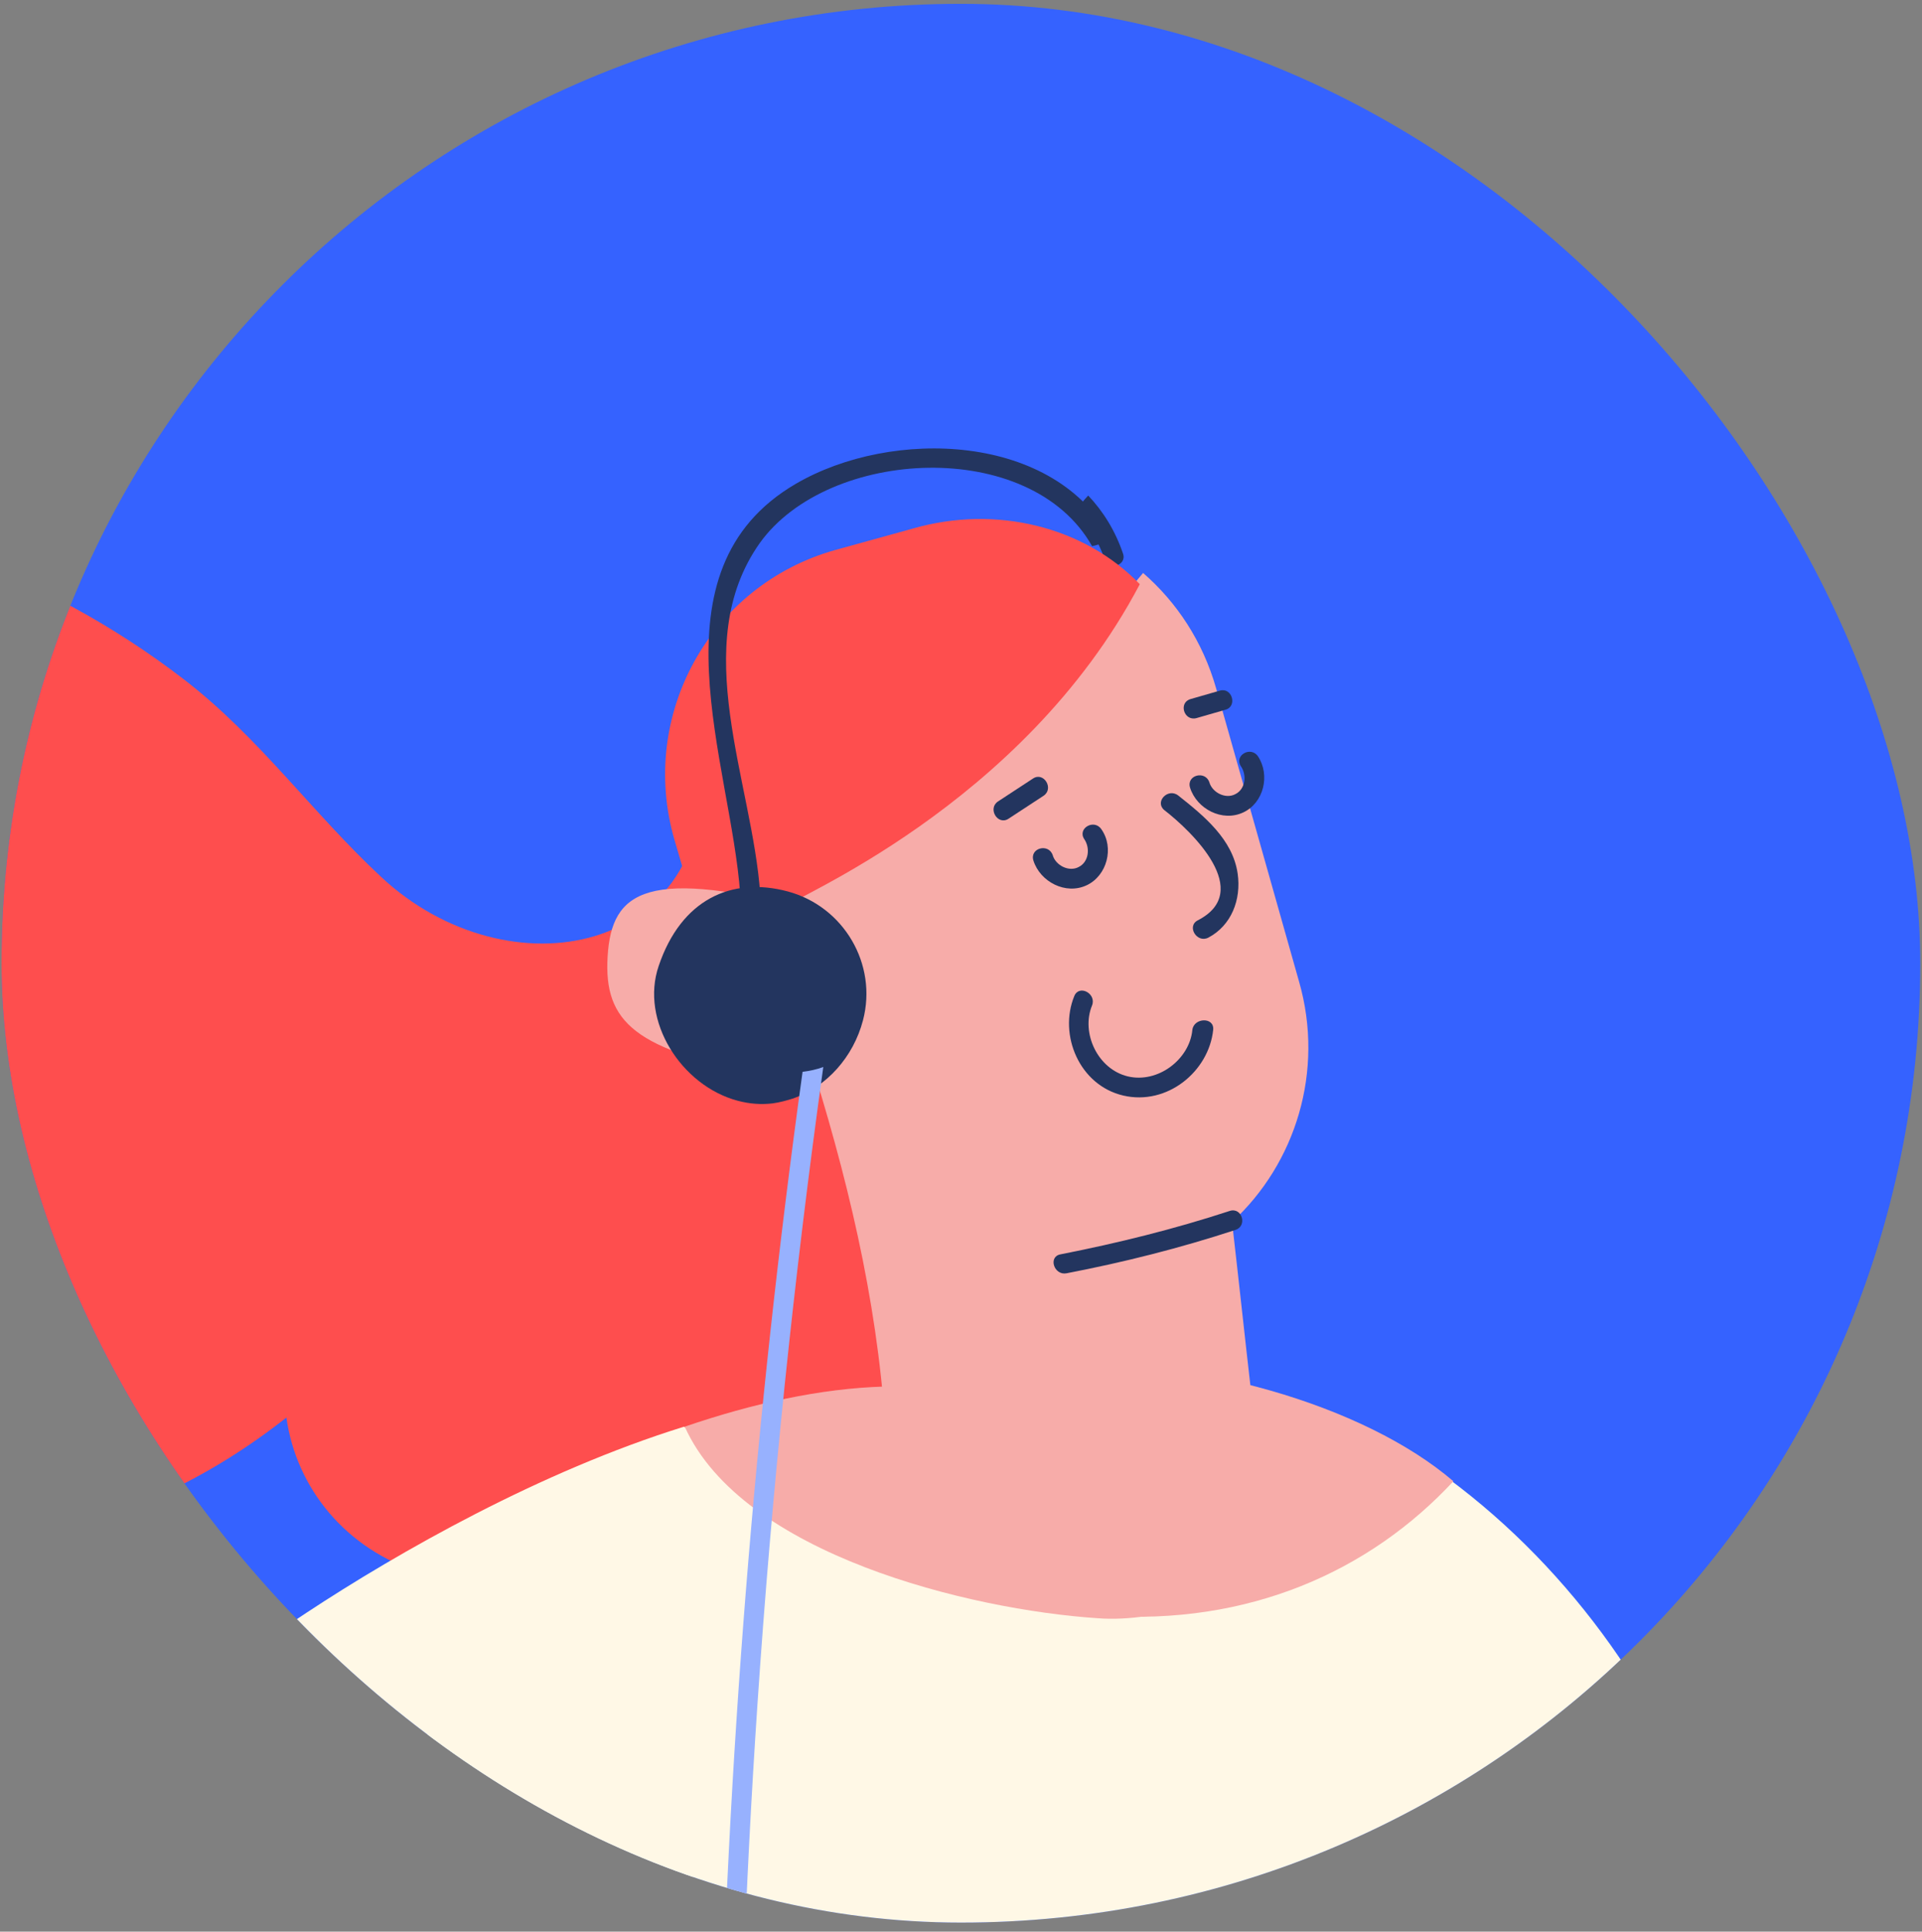 <svg width="199" height="200" viewBox="0 0 199 200" fill="none" xmlns="http://www.w3.org/2000/svg">
<rect x="0" y="0" width="199" height="200" fill="#808080" stroke="none"/>
<g clip-path="url(#clip0_3_12444)">
<rect x="0.158" y="0.396" width="198.663" height="198.663" rx="99.332" fill="#3562FF"/>
<path d="M83.901 75.689C82.821 73.3 79.76 73.949 78.464 75.614C78.294 75.798 78.178 75.997 78.008 76.181C76.125 74.553 72.529 75.226 72.712 78.29C74.245 99.059 52.576 103.012 39.498 90.829C32.352 84.191 26.845 76.332 18.996 70.308C5.039 59.559 -15.042 51.151 -33.012 55.097C-46.278 57.986 -58.454 69.815 -56.373 84.131C-54.492 96.885 -42.605 103.983 -31.534 108.997C-43.54 122.496 -39.174 143.827 -23.462 153.561C-5.797 164.479 14.585 158.659 29.653 146.772C30.683 154.072 35.795 160.43 43.615 162.853C54.828 166.342 84.001 163.449 91.476 155.345C110.141 134.962 94.7 99.981 83.901 75.689Z" fill="#FE4E4E"/>
<path d="M215.638 269.92C215.313 269.648 215.042 269.392 214.807 269.206C214.733 269.067 214.605 268.912 214.44 268.688C212.974 266.795 211.216 265.104 209.682 263.248C206.613 259.536 203.715 255.643 201.024 251.637C199.661 249.599 198.42 247.54 197.109 245.518C197.035 245.38 196.944 245.294 196.907 245.225C196.774 244.894 196.55 244.478 196.268 243.87C194.148 239.511 192.028 235.152 190.239 230.66C188.754 226.898 187.423 223.008 186.252 219.166C186.497 219.705 185.012 214.198 184.927 213.707C184.416 211.343 184.028 208.958 183.64 206.572C183.125 203.45 181.951 193.614 180.85 189.734C160.511 203.312 143.543 226.57 126.129 243.758C133.15 266.052 144.303 286.965 159.664 304.89C176.59 324.563 196.682 338.144 218.516 351.723C220.525 352.964 222.518 354.259 224.458 355.539C236.082 338.478 247.472 321.232 260.428 305.152C245.022 293.964 229.088 282.21 215.638 269.92Z" fill="#FFF8E6"/>
<path d="M165.683 300.985C165.653 287.811 164.571 274.666 165.44 261.589C165.46 260.547 165.549 259.467 165.568 258.424C164.985 244.382 165.351 229.289 175.352 219.45C176.153 210.314 177.023 201.14 177.664 191.956C172.626 176.504 162.825 162.635 149.946 153.076C147.105 156 143.72 158.41 140.116 159.996C128.492 165.148 115.498 164.758 103.351 161.712C94.019 159.346 84.29 154.995 76.984 148.35C53.582 159.948 36.457 182.83 36.508 211.157C36.553 234.823 29.021 297.258 27.33 304.901C73.244 311.437 119.503 313.301 165.84 314.315C165.738 309.974 165.684 305.471 165.683 300.985Z" fill="#FFF8E6"/>
<path d="M163.044 194.835C162.146 193.79 160.696 195.288 161.556 196.262C168.587 204.341 167.591 215.834 159.415 222.567C158.374 223.424 159.822 224.935 160.795 224.115C169.793 216.693 170.757 203.715 163.044 194.835Z" fill="#23355F"/>
<path d="M59.865 223.492C60.972 215.889 66.564 205.621 71.665 195.258C73.149 181.828 74.142 168.304 76.237 154.946C73.717 151.042 71.007 147.609 70.803 147.722C55.944 152.341 41.234 160.715 31.711 166.994C2.935 185.944 -19.843 213.588 -33.021 246.102C-45.962 277.984 -49.367 313.538 -43.782 347.768C-36.911 345.197 -30.152 342.413 -23.303 339.717C-11.079 334.867 1.617 331.399 13.848 326.728C13.863 326.674 13.84 326.549 13.856 326.495C11.747 270.33 20.633 265.501 32.874 247.529C40.34 236.725 49.435 229.724 59.865 223.492Z" fill="#FFF8E6"/>
<path d="M63.776 203.339C52.544 215.852 42.584 229.35 33.794 243.8C33.126 244.945 34.875 246.078 35.543 244.932C44.183 230.612 54.096 217.276 65.177 204.892C66.079 203.937 64.678 202.383 63.776 203.339Z" fill="#23355F"/>
<path d="M116.28 57.334C115.468 54.931 114.205 52.925 112.668 51.306C112.189 51.812 111.751 52.385 111.326 52.904C112.636 54.289 113.699 55.954 114.355 57.855C114.652 59.142 116.699 58.596 116.28 57.334Z" fill="#23355F"/>
<path d="M114.059 167.273C129.335 168.343 141.871 162.638 150.48 153.366C141.21 145.42 123.351 140.298 107.905 141.217C95.784 141.943 84.013 145.35 73.665 150.914C81.838 161.902 101.928 166.474 114.059 167.273Z" fill="#F7ACA9"/>
<path d="M129.581 144.49C128.891 138.496 128.255 132.515 127.564 126.521C134.135 120.477 137.157 110.909 134.507 101.65L125.912 71.258C124.529 66.41 121.854 62.37 118.354 59.324C112.739 66.093 106.553 72.416 99.945 78.16C93.706 84.469 86.725 90.111 79.363 95.01C81.421 100.565 82.874 106.478 84.352 111.178C88.279 123.921 91.201 136.796 91.794 150.08C94.495 158.25 101.052 164.511 110.372 164.444C120.041 164.355 130.773 155.209 129.581 144.49Z" fill="#F7ACA9"/>
<path d="M81.511 93.822C81.45 93.173 105.825 83.63 118.012 60.487C112.247 54.521 103.144 52.266 94.599 54.702L86.448 56.956C73.549 60.589 66.104 74.014 69.82 86.909L71.008 90.963C74.776 91.336 78.282 92.271 81.511 93.822Z" fill="#FE4E4E"/>
<path d="M84.541 94.375C67.003 89.708 63.328 92.174 62.912 99.022C62.496 105.869 65.795 108.778 79.265 111.249C92.68 113.706 84.541 94.375 84.541 94.375Z" fill="#F7ACA9"/>
<path d="M83.573 103.359C80.158 100.052 75.602 98.213 70.785 98.056C69.394 98 69.505 100.054 70.841 100.097C75.135 100.239 79.085 101.931 82.128 104.867C83.12 105.783 84.564 104.276 83.573 103.359Z" fill="#23355F"/>
<path d="M121.981 82.357C120.928 81.551 119.515 83.019 120.554 83.879C123.42 86.101 129.845 92.294 124.021 95.286C122.833 95.89 123.915 97.687 125.104 97.083C127.496 95.822 128.532 93.153 128.144 90.445C127.631 86.894 124.646 84.467 121.981 82.357Z" fill="#23355F"/>
<path d="M127.324 125.377C121.585 127.257 115.725 128.709 109.827 129.867C108.486 130.091 109.126 132.074 110.413 131.836C116.365 130.692 122.17 129.226 127.91 127.346C129.184 126.934 128.598 124.965 127.324 125.377Z" fill="#23355F"/>
<path d="M106.955 80.607C105.771 81.384 104.52 82.201 103.336 82.978C102.221 83.716 103.309 85.503 104.425 84.766C105.608 83.988 106.86 83.172 108.044 82.395C109.159 81.657 108.071 79.869 106.955 80.607Z" fill="#23355F"/>
<path d="M126.31 71.504L123.295 72.373C121.986 72.716 122.565 74.696 123.874 74.353L126.889 73.484C128.144 73.127 127.565 71.147 126.31 71.504Z" fill="#23355F"/>
<path d="M123.455 106.626C123.17 109.683 119.887 112.194 116.768 111.446C113.649 110.698 111.907 106.948 113.063 104.116C113.565 102.88 111.731 101.894 111.229 103.131C109.585 107.145 111.752 112.371 116.301 113.431C120.85 114.491 125.166 110.938 125.612 106.614C125.732 105.279 123.616 105.359 123.455 106.626Z" fill="#23355F"/>
<path d="M114.036 85.862C113.289 84.745 111.517 85.768 112.264 86.884C112.891 87.797 112.741 89.249 111.678 89.771C110.67 90.307 109.296 89.598 108.996 88.543C108.575 87.283 106.592 87.79 106.998 89.103C107.693 91.297 110.334 92.686 112.512 91.657C114.622 90.667 115.384 87.769 114.036 85.862Z" fill="#23355F"/>
<path d="M130.255 78.319C129.508 77.202 127.736 78.224 128.483 79.341C129.11 80.254 128.959 81.706 127.897 82.228C126.889 82.764 125.515 82.055 125.215 80.999C124.794 79.74 122.811 80.247 123.218 81.56C123.913 83.754 126.553 85.143 128.731 84.114C130.841 83.124 131.535 80.266 130.255 78.319Z" fill="#23355F"/>
<path d="M113.073 56.552C113.747 56.388 114.434 56.169 115.122 55.95C109.299 44.776 92.328 44.289 82.387 50.099C67.035 59.07 75.696 78.991 76.641 92.603C76.747 93.962 78.817 93.944 78.711 92.585C77.933 80.984 71.174 66.782 78.679 56.208C85.774 46.332 106.714 45.233 113.073 56.552Z" fill="#23355F"/>
<path d="M89.352 105.641C88.351 109.455 85.586 112.513 82.151 113.724C81.459 113.942 80.713 114.146 79.995 114.242C78.803 114.384 77.613 114.297 76.373 113.967C70.545 112.414 66.248 105.693 68.202 100.005C70.52 93.15 75.713 90.74 81.54 92.292C87.367 93.845 90.875 99.838 89.352 105.641Z" fill="#23355F"/>
<path d="M123.329 166.611C120.291 167.045 117.03 167.828 113.595 167.544C100.432 166.662 76.858 160.959 70.896 147.715C84.966 142.899 99.01 141.498 109.521 147.59C115.517 151.495 120.284 157.635 122.725 165.287C122.957 165.964 123.207 165.96 123.329 166.611Z" fill="#F7ACA9"/>
<path d="M63.665 388.995C62.638 389.82 61.199 388.344 62.241 387.465C78.954 373.876 80.201 351.004 78.764 330.838C76.031 293.377 73.665 256.258 74.479 218.638C75.266 182.602 78.158 146.642 83.096 110.974C83.809 110.885 84.537 110.741 85.242 110.472C82.195 132.355 79.909 154.397 78.427 176.436C75.835 214.9 75.681 253.477 77.905 291.97C78.99 310.679 82.121 329.681 81.246 348.415C80.498 363.707 75.68 379.184 63.665 388.995Z" fill="#97B1FE"/>
</g>
<defs>
<clipPath id="clip0_3_12444">
<rect x="0.158" y="0.396" width="198.663" height="198.663" rx="99.332" fill="white"/>
</clipPath>
</defs>
</svg>
